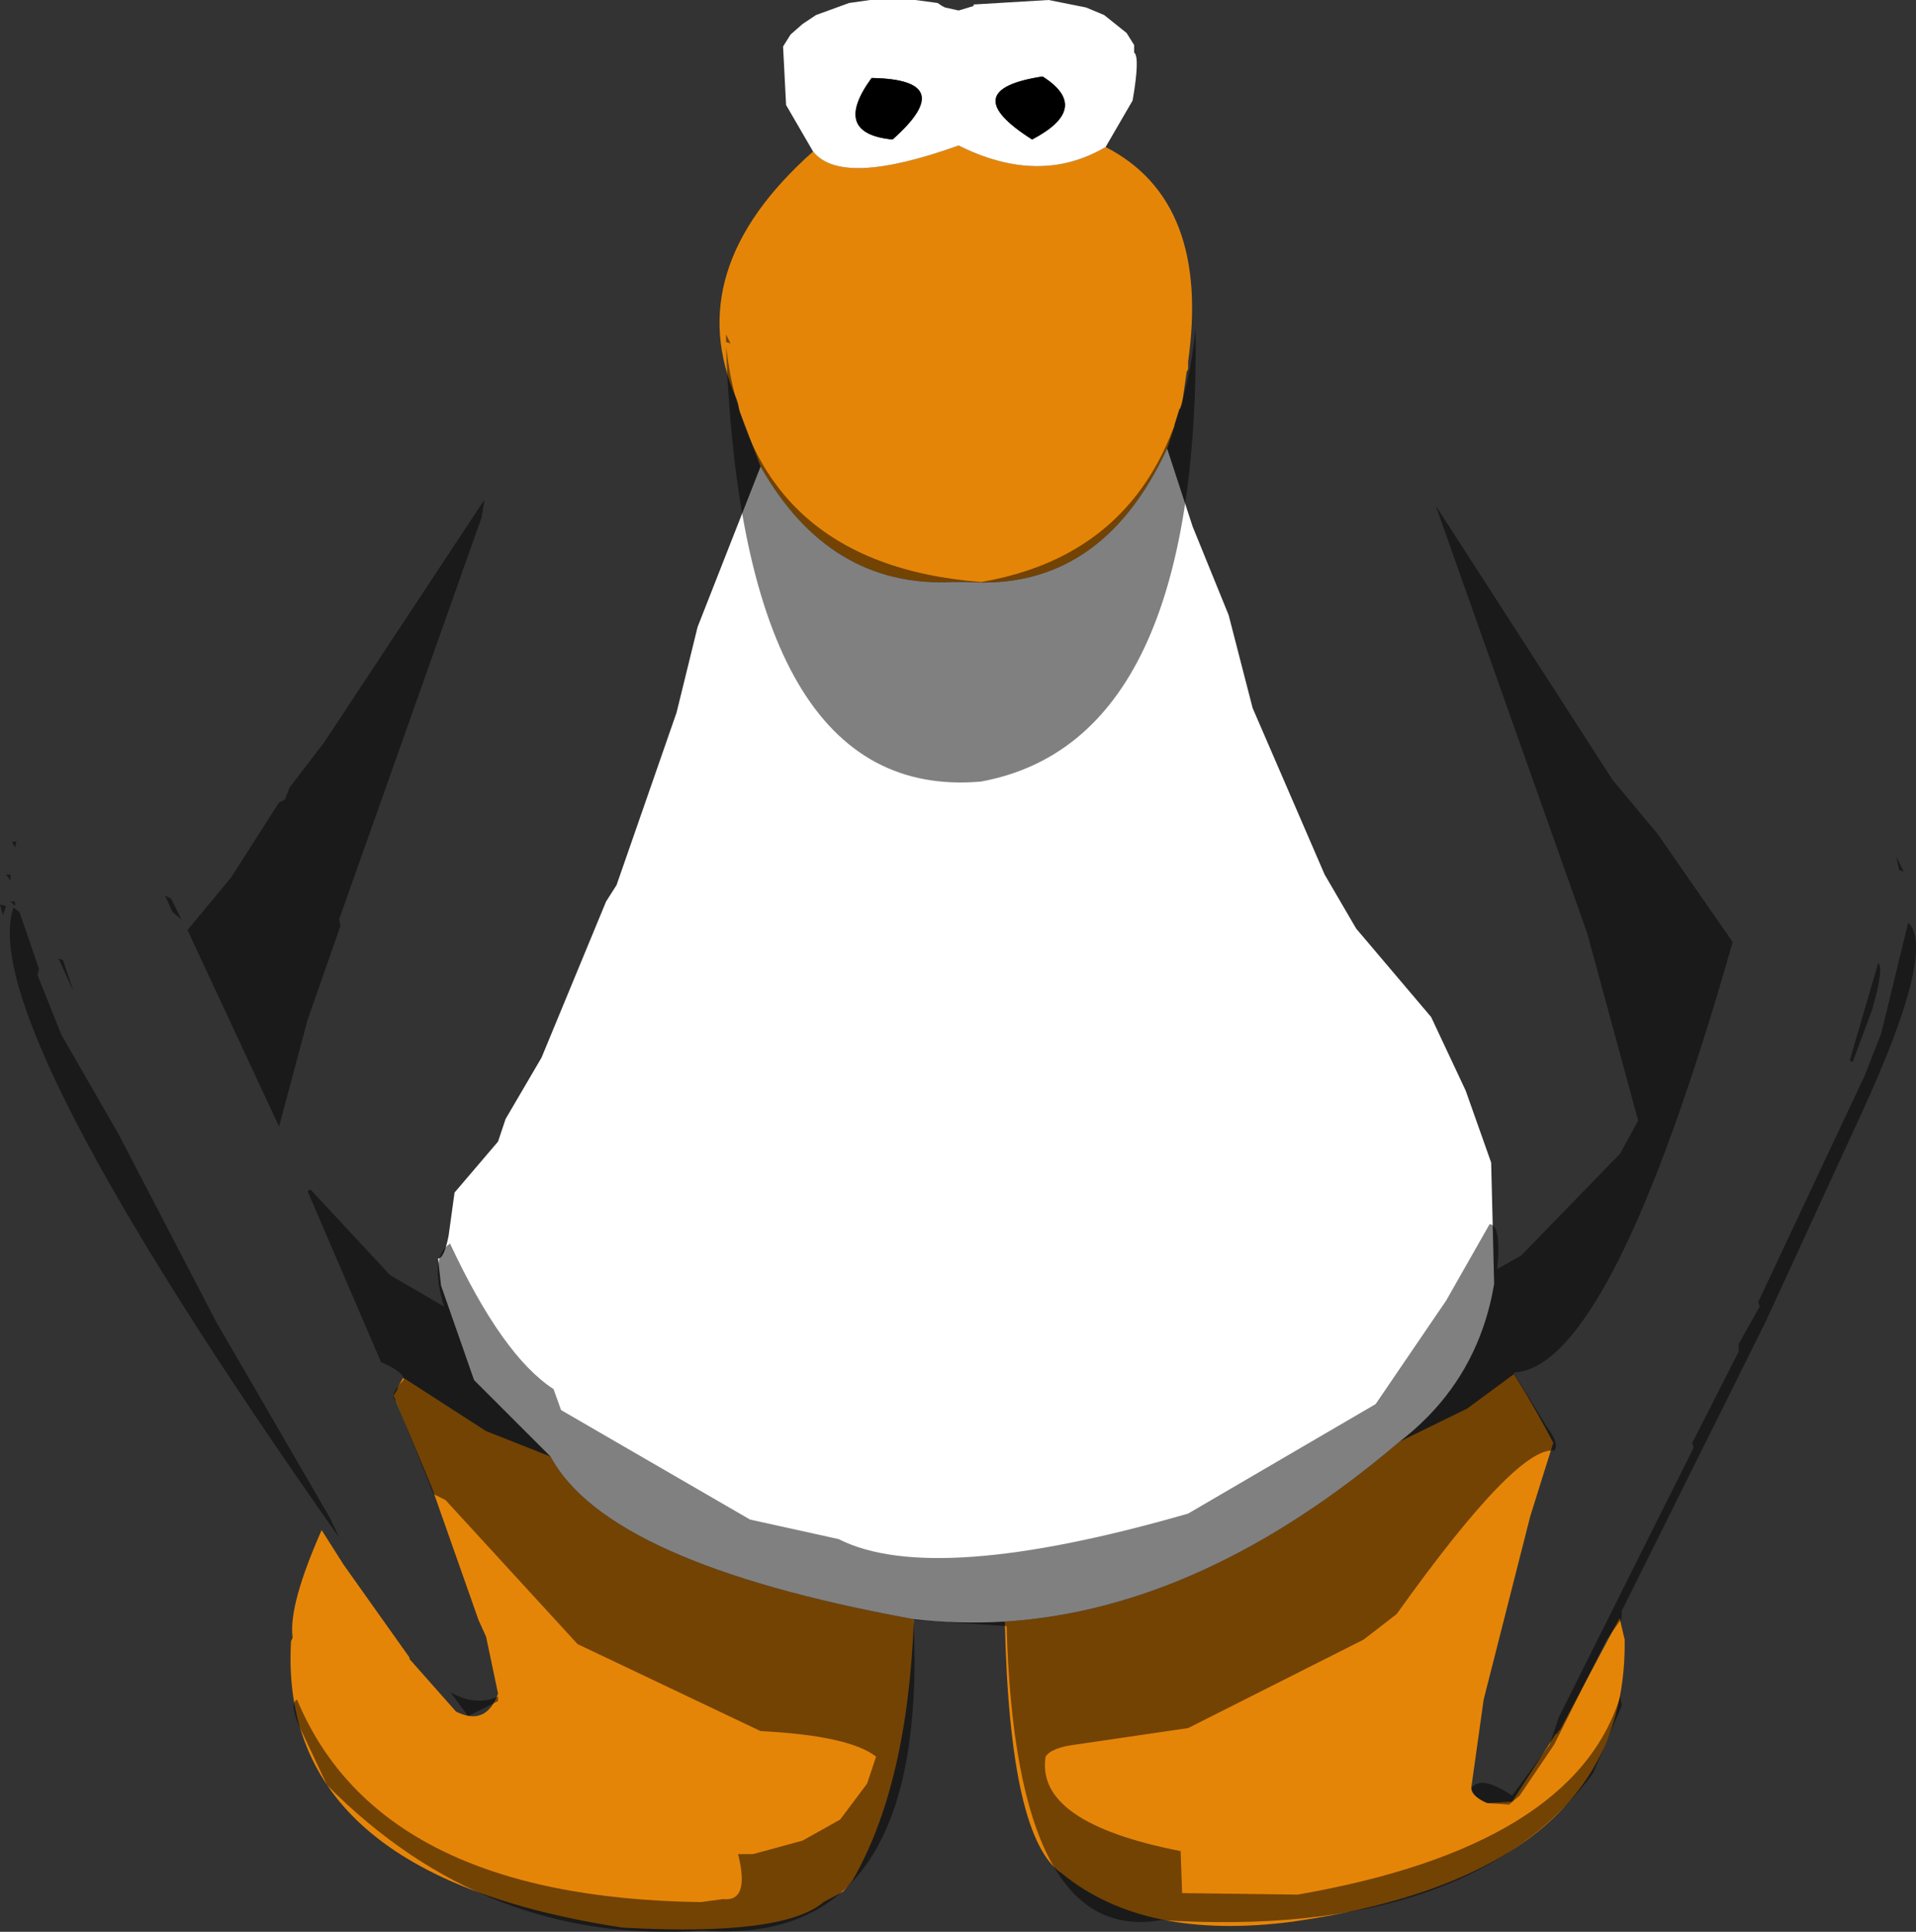 <?xml version="1.0" encoding="UTF-8" standalone="no"?>
<svg xmlns:ffdec="https://www.free-decompiler.com/flash" xmlns:xlink="http://www.w3.org/1999/xlink" ffdec:objectType="shape" height="321.95px" width="319.3px" xmlns="http://www.w3.org/2000/svg">
  <rect width="100%" height="100%" fill="#333333" stroke="none"/>
  <g transform="matrix(1.0, 0.0, 0.0, 1.0, 160.25, 119.25)">
    <path d="M24.0 -94.75 Q41.5 -85.75 37.75 -59.0 L37.75 -57.75 37.5 -57.25 36.75 -52.0 36.5 -51.25 36.25 -51.0 35.5 -48.5 35.5 -48.25 34.25 -44.5 Q23.25 -20.75 1.0 -22.25 L-1.5 -22.25 Q-22.0 -21.25 -33.5 -41.5 L-37.0 -50.75 -37.25 -52.0 -37.5 -52.75 Q-47.0 -74.25 -24.75 -94.0 -20.0 -88.0 -0.5 -95.0 13.0 -88.25 24.0 -94.75 M73.0 121.0 L84.25 115.5 92.05 109.75 Q95.6 115.45 98.6 121.2 L94.75 133.5 87.0 164.0 85.0 178.25 Q84.5 180.0 87.75 181.25 L91.75 181.0 99.0 169.75 99.5 169.5 99.25 169.5 99.75 169.0 109.65 150.4 110.5 154.0 Q111.0 193.0 55.25 201.0 30.5 204.25 16.75 193.0 8.0 187.25 7.2 151.0 40.25 148.9 73.0 121.0 M-7.95 150.6 Q-9.0 178.35 -18.25 194.25 L-19.75 196.0 -23.0 197.75 Q-29.75 203.5 -56.5 202.0 -114.0 193.25 -111.75 154.25 L-111.5 153.75 -111.5 153.5 Q-112.15 148.2 -106.65 135.75 L-103.0 141.5 -92.0 157.0 -92.0 157.25 -84.25 166.0 Q-79.25 168.5 -77.25 163.0 L-79.25 153.5 -80.5 150.75 -88.25 128.75 -94.65 113.35 -94.0 112.25 -94.0 112.0 -93.05 110.35 -79.25 119.25 -68.5 123.5 Q-59.0 141.25 -8.5 150.5 L-7.95 150.6" fill="#e58508" fill-rule="evenodd" stroke="none"/>
    <path d="M-24.75 -94.0 L-29.25 -101.75 -29.75 -111.5 -28.5 -113.5 -26.5 -115.25 -24.25 -116.75 -18.75 -118.75 -15.25 -119.25 -7.75 -119.25 -4.0 -118.75 -3.25 -118.25 -2.75 -118.0 -0.5 -117.5 2.0 -118.25 2.0 -118.5 14.5 -119.25 20.75 -118.0 23.75 -116.75 27.5 -113.75 28.75 -111.75 28.75 -110.5 Q29.75 -109.75 28.5 -102.5 L24.0 -94.75 Q13.0 -88.25 -0.5 -95.0 -20.0 -88.0 -24.75 -94.0 M34.25 -44.5 L38.5 -31.5 44.5 -16.75 48.5 -1.25 60.5 26.5 65.75 35.5 78.25 50.25 84.0 62.5 88.25 74.5 88.75 94.75 Q88.1 98.55 86.9 102.0 82.95 113.35 73.0 121.0 40.25 148.9 7.2 151.0 -0.4 151.45 -7.95 150.6 L-8.5 150.5 Q-59.0 141.25 -68.5 123.5 L-81.25 110.75 -86.75 95.0 -87.25 90.5 Q-86.25 90.5 -85.5 86.75 L-84.5 79.5 -77.25 71.0 -76.0 67.25 -70.0 57.0 -59.25 31.0 -57.5 28.25 -47.5 -0.5 -44.0 -14.75 -33.5 -41.5 Q-22.0 -21.25 -1.5 -22.25 L1.0 -22.25 Q23.25 -20.75 34.25 -44.5 M-15.0 -106.25 Q-21.75 -97.0 -11.5 -96.0 -0.25 -106.0 -15.0 -106.25 M13.5 -106.5 Q-1.25 -104.25 11.75 -96.0 21.75 -101.25 13.5 -106.5" fill="#ffffff" fill-rule="evenodd" stroke="none"/>
    <path d="M13.5 -106.5 Q21.75 -101.25 11.75 -96.0 -1.25 -104.25 13.5 -106.5 M-15.0 -106.25 Q-0.25 -106.0 -11.5 -96.0 -21.75 -97.0 -15.0 -106.25" fill="#000000" fill-rule="evenodd" stroke="none"/>
    <path d="M39.0 -64.5 Q39.75 4.25 3.25 11.0 -36.5 14.5 -39.25 -61.5 -35.0 -25.25 3.25 -22.25 35.25 -27.75 39.0 -64.5 M151.75 49.0 L148.5 57.75 148.0 57.5 152.75 41.25 Q153.75 42.0 151.75 49.0 M156.25 25.75 L155.75 23.5 157.0 26.0 156.25 25.75 M116.0 19.75 L128.5 37.75 Q108.25 108.75 92.0 109.5 L97.5 118.5 Q99.75 121.5 98.75 122.5 92.5 121.75 72.5 149.75 L67.0 154.0 37.75 168.75 19.0 171.5 Q15.0 172.0 14.0 173.5 12.25 184.5 36.5 189.25 L36.75 196.25 56.0 196.5 Q102.0 188.5 109.75 163.5 L110.0 165.0 105.25 176.25 Q84.75 204.0 33.25 200.75 9.0 205.0 7.5 151.75 L-8.0 150.75 Q-5.5 205.25 -43.0 202.5 -79.25 205.0 -105.75 178.25 L-109.75 169.75 Q-112.25 164.75 -110.75 164.0 -97.0 197.0 -43.5 197.75 L-39.75 197.25 Q-35.25 197.75 -37.25 189.75 L-34.75 189.75 -26.5 187.5 -20.25 184.0 -15.75 178.0 -14.25 173.5 Q-18.75 170.0 -33.5 169.25 L-64.0 154.75 -86.0 130.75 -88.0 129.75 -94.25 114.25 Q-95.5 113.25 -93.0 110.75 -92.75 109.5 -96.75 107.75 L-109.0 79.25 -108.5 79.0 -95.25 93.25 -86.25 98.5 Q-88.75 90.25 -85.25 88.0 -76.5 106.75 -68.0 112.25 L-66.75 115.75 -35.25 134.0 -20.5 137.25 Q-4.75 145.25 37.75 133.0 L69.0 114.75 80.75 97.5 88.0 84.75 Q90.0 85.0 89.25 92.25 L93.25 90.0 109.75 73.0 112.75 67.5 104.25 36.25 79.0 -35.0 108.5 10.75 116.0 19.75 M150.5 60.0 L153.25 53.0 157.75 34.5 Q162.5 39.0 150.0 66.25 L134.0 101.0 110.0 149.25 110.0 150.5 107.5 154.0 98.75 171.5 93.0 180.0 91.25 181.5 87.5 181.25 Q85.25 180.25 85.0 178.75 86.5 176.5 91.75 180.0 L98.0 171.5 99.5 167.0 122.0 122.0 121.75 121.25 129.5 106.0 129.5 104.75 133.0 98.5 132.75 97.75 150.5 60.0 M-39.25 -62.25 L-39.25 -63.5 -38.5 -62.0 -39.25 -62.25 M-80.0 -33.0 L-103.75 34.0 -103.5 35.0 -109.0 50.75 -113.75 68.5 -129.0 35.75 -121.75 27.0 -113.75 14.5 -112.75 14.0 -112.0 12.0 -106.25 4.5 -79.5 -36.0 -80.0 -33.0 M-157.75 22.0 L-158.25 21.0 -157.5 21.0 -157.75 22.0 M-158.5 27.5 L-159.25 26.5 -158.5 26.5 -158.5 27.5 M-158.5 31.0 L-157.75 31.0 -157.75 31.75 -158.5 31.0 M-158.0 32.0 L-157.0 32.75 -153.75 42.25 -154.0 43.25 -150.0 53.25 -140.5 69.75 -124.25 101.0 -105.25 133.75 -103.7 137.05 Q-164.45 50.7 -158.0 32.0 M-160.25 31.5 L-159.25 31.75 -159.75 33.25 -160.25 31.5 M-150.5 40.5 L-149.75 40.75 -148.0 46.0 -150.5 40.5 M-82.25 166.75 L-85.15 162.8 Q-81.0 165.15 -77.25 163.5 L-77.25 164.25 -82.25 166.75 M-130.0 34.0 L-131.5 32.75 -132.75 30.0 -131.75 30.5 -130.0 34.0" fill="#000000" fill-opacity="0.498" fill-rule="evenodd" stroke="none"/>
  </g>
</svg>
